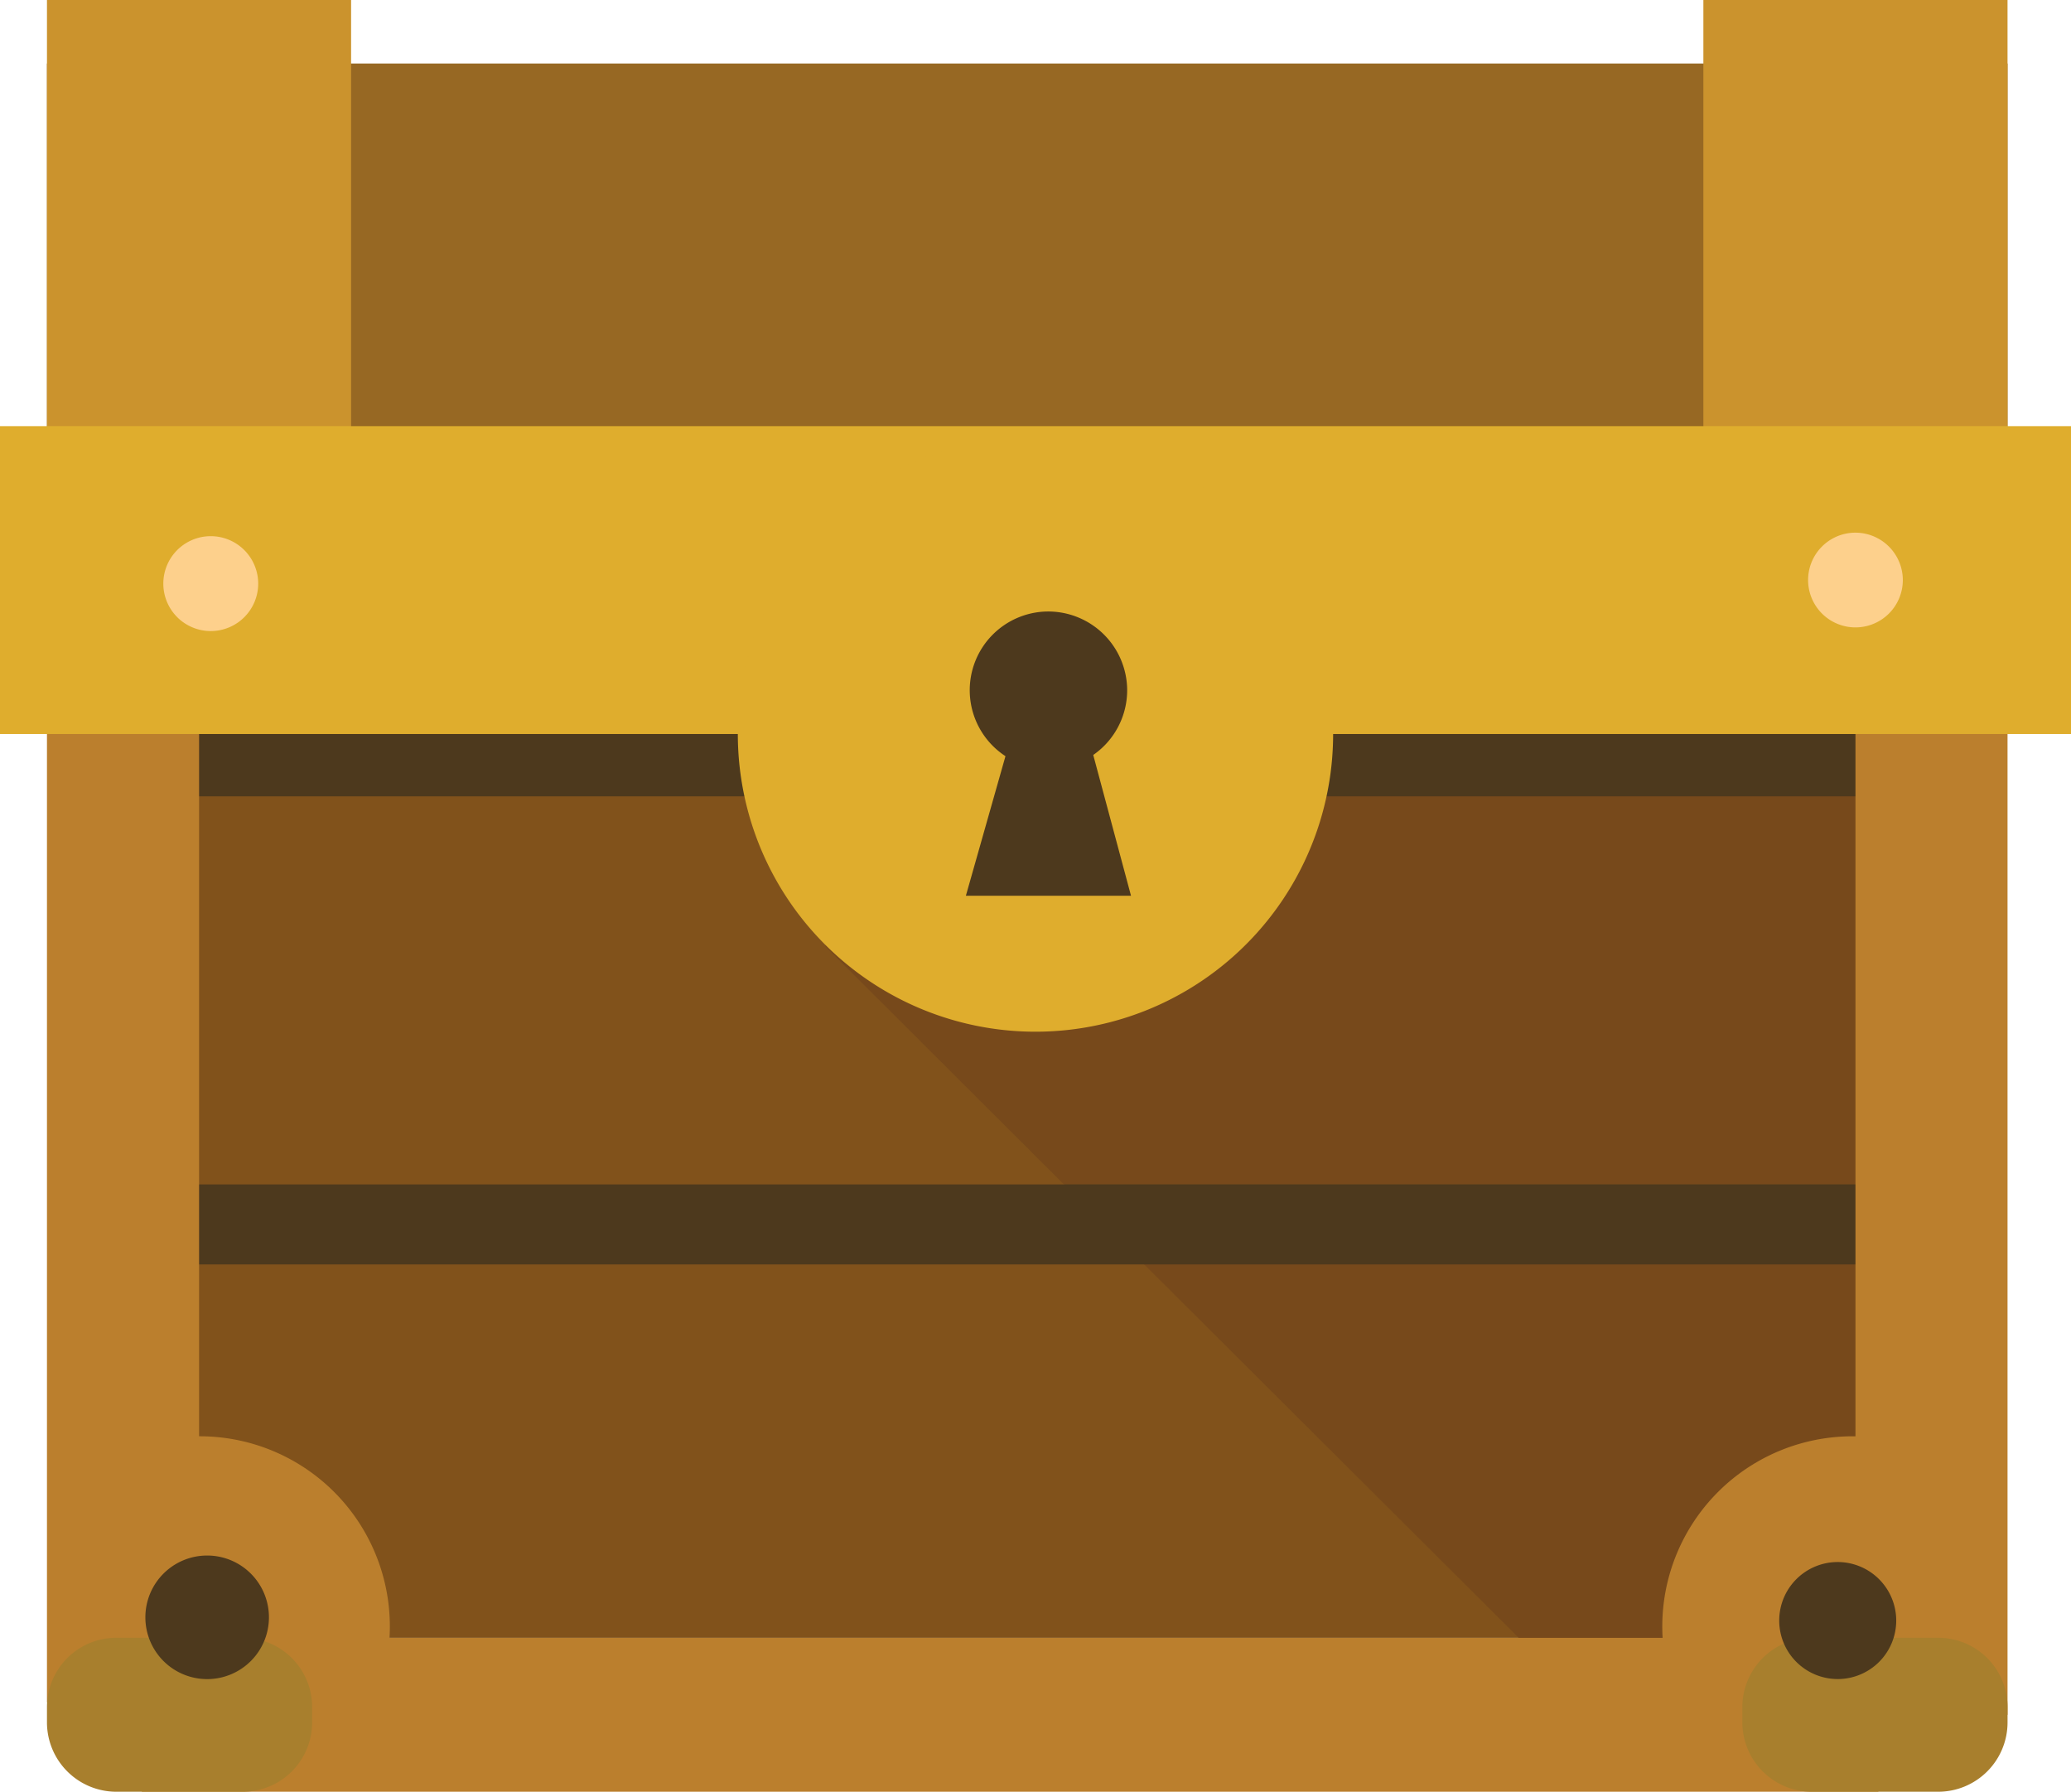 <svg xmlns="http://www.w3.org/2000/svg" width="1080" height="934.28" viewBox="0 0 1080 934.28"><g id="Слой_2" data-name="Слой 2"><g id="village05_74592779"><g id="village05_74592779-2" data-name="village05_74592779"><path d="M979.56 854.03H56.63V322.18H979.56V854.03v0z" fill="#81521b"/><path d="M972.75 415.25H98.72V254.71H972.75V415.25v0z" fill="#4d391d"/><path d="M1005.82 659.33h-930V617.6h930V659.33v0z" fill="#4d391d"/><path d="M24.49 33.12h1022.41v293.83H24.49z" fill="#976823"/><path d="M988.86 333.83H979.56V617.6H994.53L988.86 333.83v0z" fill="#4d391d"/><path d="M979.56 333.83H972.75V415.25H442.39L430.35 493.41 554.81 617.6H979.56V333.83v0z" fill="#77491b"/><path d="M972.75 333.83H346.24L452.86 346.55 442.39 415.25H972.75V333.83v0z" fill="#4d391d"/><path d="M995.38 659.33H979.56V854.03H791.96L822.44 886.43 998.47 900.31 999.89 887.55 995.38 659.33v0z" fill="#4d391d"/><path d="M979.56 659.33H596.69L790.87 852.91 791.96 854.03H979.56V659.33v0z" fill="#77491b"/><path d="M994.53 617.6H979.56 554.81L596.69 659.33H979.56 995.38L994.53 617.6v0z" fill="#4d391d"/><path d="M24.49.0h158.6v326.95H24.49z" fill="#cb932d"/><path d="M888.29.0h158.61v326.95H888.29z" fill="#cb932d"/><path d="M24.49 326.95h79.33v560.6H24.49z" fill="#bb7f2d"/><path d="M967.6 346.54h79.3v547.64H967.6z" fill="#bb7f2d"/><path d="M73.95 854.03h905.61v80.25H73.95z" fill="#bb7f2d"/><path d="M199.42 875.5a98.08 98.08.0 0 0 3.88-27.14A99.16 99.16.0 0 0 81.41 751.57V875.5z" fill="#bb7f2d"/><path d="M870.72 875.5a99.17 99.17.0 0 1 118-123.93V875.5z" fill="#bb7f2d"/><path d="M162.78 898.08a36.18 36.18.0 0 1-36.17 36.2H60.68a36.2 36.2.0 0 1-36.19-36.2v-7.9A36.16 36.16.0 0 1 60.68 854h65.93a36.14 36.14.0 0 1 36.17 36.15z" fill="#a87f2d"/><path d="M1046.91 898.08a36.18 36.18.0 0 1-36.2 36.2H944.8a36.21 36.21.0 0 1-36.18-36.2v-7.9A36.16 36.16.0 0 1 944.8 854h65.91a36.14 36.14.0 0 1 36.2 36.15z" fill="#a87f2d"/><path d="M140.25 843.3A32.22 32.22.0 1 1 108 811.11 32.22 32.22.0 0 1 140.25 843.3z" fill="#4d391d"/><path d="M988.86 845a30.51 30.51.0 1 1-30.58-30.5A30.56 30.56.0 0 1 988.86 845z" fill="#4d391d"/><path d="M0 222.21h1080v160.53H0z" fill="#dfad2d"/><path d="M695.21 382.74A155.22 155.22.0 1 1 540 227.53 155.21 155.21.0 0 1 695.21 382.74z" fill="#dfad2d"/><path d="M587.8 359.26a41.05 41.05.0 1 1-41.65-40.4A41.19 41.19.0 0 1 587.8 359.26z" fill="#4d391d"/><path d="M589.81 467.08H503.69L529.3 376.81H565.59L589.81 467.08z" fill="#4d391d"/><path d="M134.65 304.32a24.74 24.74.0 1 1-24.81-24.74A24.76 24.76.0 0 1 134.65 304.32z" fill="#fdd08c"/><path d="M992.3 302.49a24.7 24.7.0 1 1-24.72-24.74A24.76 24.76.0 0 1 992.3 302.49z" fill="#fdd08c"/></g></g></g></svg>